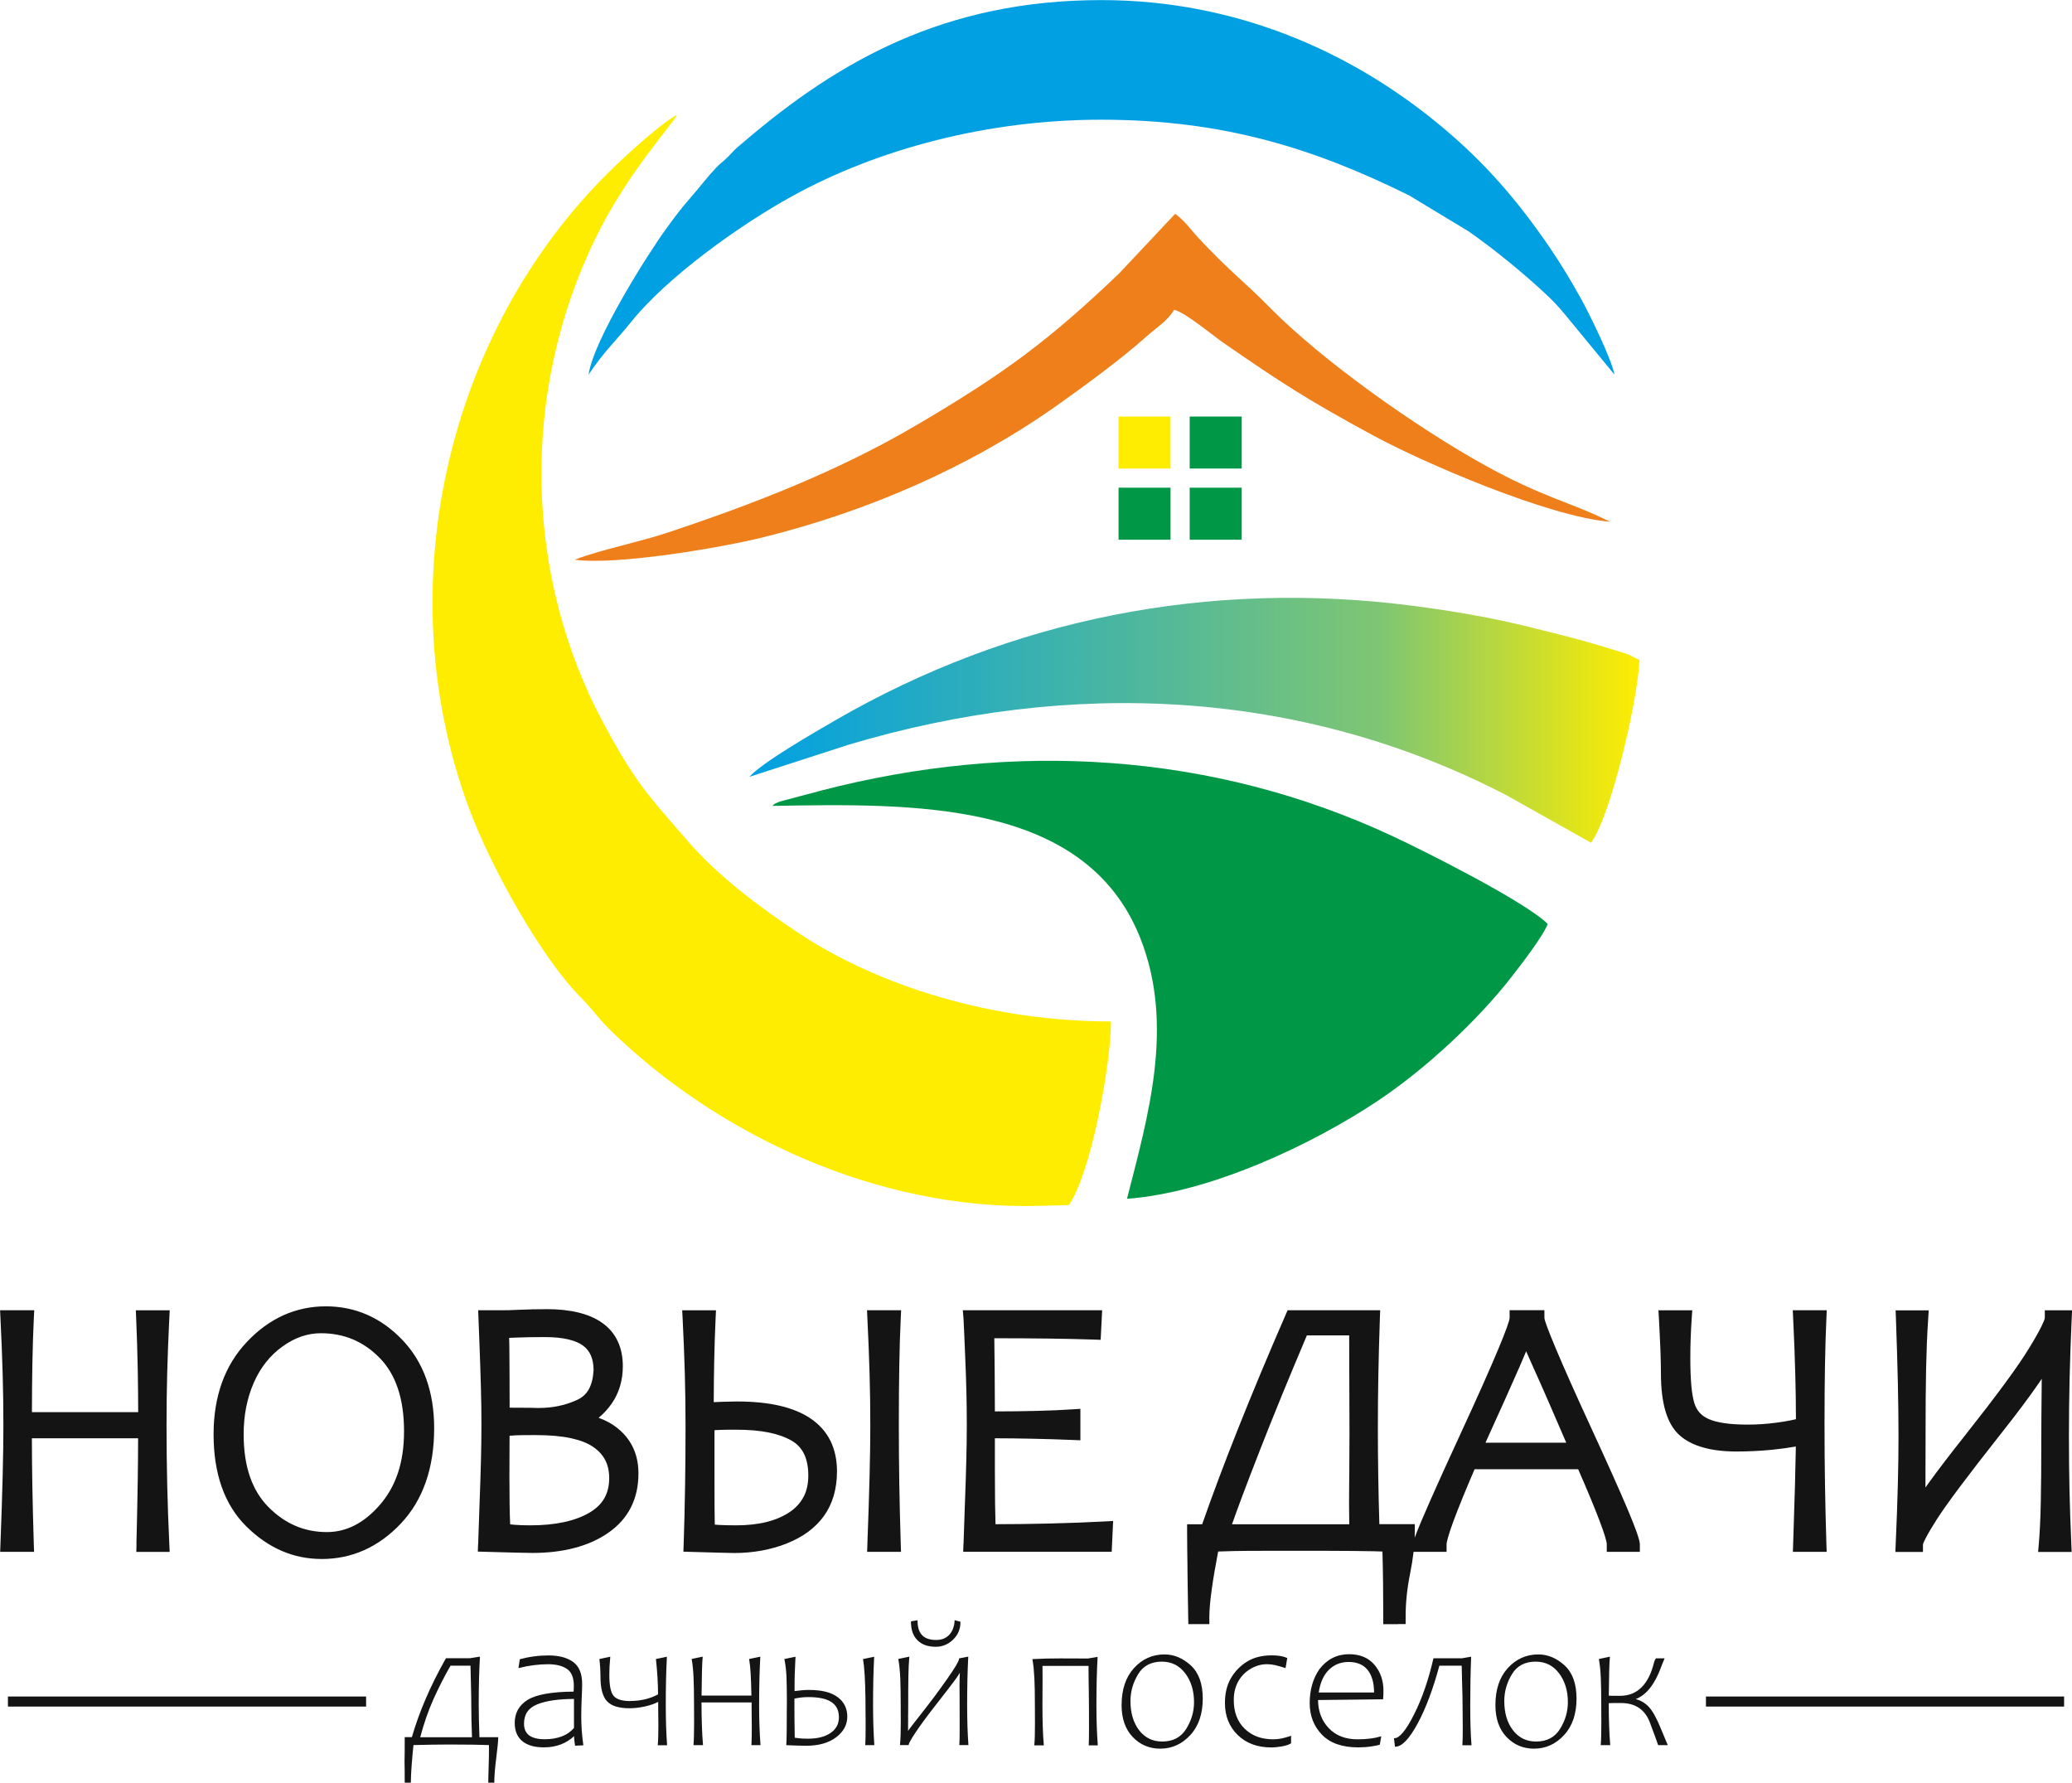 <?xml version="1.0" encoding="UTF-8"?>
<!DOCTYPE svg PUBLIC "-//W3C//DTD SVG 1.1//EN" "http://www.w3.org/Graphics/SVG/1.1/DTD/svg11.dtd">
<!-- Creator: CorelDRAW 2019 (64-Bit) -->
<svg xmlns="http://www.w3.org/2000/svg" xml:space="preserve" width="46.542mm" height="40.038mm" version="1.1" style="shape-rendering:geometricPrecision; text-rendering:geometricPrecision; image-rendering:optimizeQuality; fill-rule:evenodd; clip-rule:evenodd"
viewBox="0 0 553.18 475.87"
 xmlns:xlink="http://www.w3.org/1999/xlink"
 xmlns:xodm="http://www.corel.com/coreldraw/odm/2003">
 <defs>
  <style type="text/css">
   <![CDATA[
    .fil2 {fill:#009846}
    .fil3 {fill:#00A0E3}
    .fil0 {fill:#141414}
    .fil5 {fill:#EF7F1A}
    .fil1 {fill:#FFED00}
    .fil4 {fill:url(#id0)}
   ]]>
  </style>
  <linearGradient id="id0" gradientUnits="userSpaceOnUse" x1="200.07" y1="194.56" x2="437.73" y2="194.56">
   <stop offset="0" style="stop-opacity:1; stop-color:#00A0E3"/>
   <stop offset="0.71" style="stop-opacity:1; stop-color:#7FC672"/>
   <stop offset="1" style="stop-opacity:1; stop-color:#FFED00"/>
  </linearGradient>
 </defs>
 <g id="Слой_x0020_1">
  <g id="_2756828134272">
   <path class="fil0" d="M2.12 452.86l95.62 0 0 2.69 -95.62 0 0 -2.69zm453.33 0l95.62 0 0 2.69 -95.62 0 0 -2.69zm-323.62 23.01l-1.47 0 0 -0.15c0,-0.28 0.01,-0.74 0.02,-1.38l0.07 -2.41c0.03,-0.97 0.06,-1.87 0.07,-2.71 0.02,-0.82 0.02,-1.59 0.02,-2.3l0 -1.09c-1.16,-0.05 -2.6,-0.08 -4.32,-0.11 -1.78,-0.02 -3.89,-0.04 -6.32,-0.04 -1.42,0 -2.93,0.01 -4.52,0.04 -1.57,0.02 -3.23,0.06 -4.99,0.11 -0.1,0.92 -0.19,1.82 -0.27,2.71 -0.09,0.93 -0.16,1.87 -0.23,2.82 -0.07,0.92 -0.12,1.74 -0.15,2.45 -0.03,0.74 -0.05,1.37 -0.05,1.9l0 0.15 -1.64 0 0 -0.15c0,-2.73 -0.02,-4.52 -0.05,-5.37l0 -0.01c0.02,-0.73 0.03,-1.63 0.04,-2.71 0.01,-1.05 0.01,-2.3 0.01,-3.76l0 -0.15 1.91 0c0.97,-3.35 2.2,-6.77 3.7,-10.25 1.51,-3.52 3.3,-7.1 5.36,-10.75l0.04 -0.07 6.43 0 2.65 -0.42 -0.01 0.18c-0.11,1.75 -0.19,3.68 -0.24,5.8 -0.05,2.11 -0.08,4.43 -0.08,6.94 0,1.08 0.02,2.37 0.05,3.87 0.03,1.38 0.08,2.95 0.14,4.71l5.01 0 0 0.15c0,0.4 -0.04,1.06 -0.13,1.96 -0.09,0.91 -0.22,2.05 -0.39,3.43 -0.17,1.37 -0.31,2.59 -0.39,3.67 -0.09,1.09 -0.13,2.01 -0.13,2.78l0 0.15 -0.15 0zm-6.22 -31.24l-5.33 0c-0.83,1.46 -1.63,2.93 -2.39,4.42 -0.77,1.51 -1.5,3.04 -2.19,4.58 -0.69,1.54 -1.33,3.17 -1.93,4.89 -0.57,1.66 -1.1,3.4 -1.58,5.22l13.82 0c-0.06,-1.61 -0.11,-3.1 -0.14,-4.48 -0.03,-1.51 -0.05,-2.87 -0.05,-4.09 0,-0.67 -0.01,-1.48 -0.02,-2.42 -0.02,-0.95 -0.04,-2.05 -0.07,-3.29l-0.12 -4.82zm27.66 18.81c-1.06,0.99 -2.25,1.73 -3.57,2.23 -1.37,0.52 -2.87,0.77 -4.52,0.77 -1.23,0 -2.32,-0.14 -3.28,-0.41 -0.96,-0.28 -1.78,-0.69 -2.45,-1.24 -0.68,-0.56 -1.18,-1.25 -1.52,-2.06 -0.34,-0.81 -0.51,-1.75 -0.51,-2.81 0,-1.33 0.29,-2.51 0.86,-3.54 0.58,-1.03 1.44,-1.9 2.59,-2.62 1.15,-0.71 2.76,-1.26 4.83,-1.62 2.03,-0.36 4.51,-0.56 7.43,-0.58 0.02,-0.25 0.04,-0.49 0.05,-0.74 0.01,-0.27 0.02,-0.55 0.02,-0.82 0,-1.08 -0.15,-2 -0.46,-2.75 -0.3,-0.74 -0.75,-1.32 -1.35,-1.73 -0.61,-0.42 -1.33,-0.74 -2.17,-0.95 -0.84,-0.21 -1.8,-0.32 -2.88,-0.32 -1.28,0 -2.56,0.08 -3.84,0.25 -1.29,0.16 -2.58,0.41 -3.87,0.74l-0.21 0.05 0.36 -2.38 0.09 -0.02c1.23,-0.33 2.48,-0.58 3.75,-0.74 1.26,-0.17 2.54,-0.25 3.82,-0.25 1.4,0 2.65,0.15 3.75,0.44 1.1,0.29 2.05,0.73 2.84,1.31 0.8,0.59 1.4,1.38 1.8,2.36 0.39,0.97 0.59,2.13 0.59,3.48 0,0.43 -0.01,0.97 -0.03,1.61 -0.02,0.64 -0.05,1.37 -0.09,2.2 -0.04,0.83 -0.07,1.66 -0.09,2.48 -0.02,0.82 -0.03,1.64 -0.03,2.47 0,1.18 0.05,2.39 0.13,3.64 0.09,1.25 0.23,2.53 0.41,3.84l0.02 0.16 -2.21 0.11 -0.02 -0.13c-0.08,-0.5 -0.15,-0.97 -0.19,-1.4 -0.03,-0.35 -0.05,-0.68 -0.06,-0.98zm-0.03 -9.93c-2.05,0.01 -3.89,0.13 -5.51,0.36 -1.66,0.24 -3.09,0.6 -4.29,1.08 -1.18,0.47 -2.07,1.14 -2.66,2 -0.59,0.86 -0.88,1.92 -0.88,3.18 0,1.38 0.45,2.41 1.36,3.1 0.92,0.69 2.31,1.04 4.18,1.04 0.86,0 1.67,-0.06 2.43,-0.19 0.76,-0.13 1.47,-0.32 2.13,-0.57 0.66,-0.25 1.27,-0.57 1.81,-0.95 0.53,-0.37 1.01,-0.81 1.43,-1.3l0 -7.75zm15 0.55c1.4,0 2.73,-0.15 3.98,-0.45 1.22,-0.29 2.38,-0.73 3.46,-1.31 -0,-1.44 -0.05,-2.92 -0.14,-4.45 -0.09,-1.57 -0.23,-3.19 -0.41,-4.86l-0.01 -0.13 2.93 -0.62 -0.01 0.19c-0.1,1.81 -0.17,3.77 -0.22,5.89 -0.05,2.11 -0.07,4.4 -0.07,6.84 0,1.89 0.03,3.72 0.08,5.47 0.06,1.75 0.14,3.45 0.26,5.08l0.01 0.16 -2.49 0 0.01 -0.16c0.05,-0.59 0.09,-1.28 0.11,-2.08 0.02,-0.8 0.04,-1.72 0.04,-2.74l-0.01 -1.8 -0.02 -1.33 -0.02 -3.47c-0.45,0.24 -0.94,0.46 -1.48,0.65 -0.62,0.22 -1.3,0.41 -2.04,0.58 -0.73,0.16 -1.44,0.28 -2.14,0.36 -0.69,0.08 -1.37,0.12 -2.02,0.12 -1.38,0 -2.56,-0.15 -3.55,-0.45 -1,-0.3 -1.8,-0.76 -2.39,-1.38 -0.6,-0.61 -1.05,-1.48 -1.35,-2.61 -0.3,-1.11 -0.44,-2.48 -0.44,-4.1 0,-0.37 -0.01,-0.76 -0.02,-1.14 -0.01,-0.39 -0.03,-0.79 -0.06,-1.22 -0.03,-0.43 -0.06,-0.82 -0.09,-1.16 -0.03,-0.34 -0.07,-0.66 -0.11,-0.95l-0.02 -0.13 2.92 -0.62 -0.02 0.28c-0.07,0.87 -0.13,1.63 -0.17,2.27 -0.02,0.34 -0.03,0.71 -0.04,1.11 -0.01,0.39 -0.02,0.83 -0.02,1.31 0,1.41 0.1,2.58 0.3,3.51 0.2,0.91 0.5,1.59 0.89,2.03 0.39,0.44 0.94,0.77 1.66,0.99 0.73,0.22 1.62,0.34 2.69,0.34zm32.37 -1.43c-0.02,-1.14 -0.05,-2.19 -0.08,-3.12 -0.03,-0.97 -0.07,-1.84 -0.11,-2.59 -0.04,-0.75 -0.1,-1.46 -0.16,-2.11 -0.07,-0.65 -0.15,-1.26 -0.24,-1.82l-0.02 -0.14 2.99 -0.62 -0.01 0.19c-0.1,1.76 -0.18,3.7 -0.23,5.83 -0.05,2.1 -0.08,4.4 -0.08,6.9 0,1.92 0.03,3.75 0.09,5.49 0.06,1.76 0.15,3.44 0.27,5.05l0.01 0.16 -2.43 0 0.01 -0.15c0.03,-0.58 0.06,-1.22 0.07,-1.92 0.02,-0.69 0.02,-1.46 0.02,-2.29l-0.01 -1.96 -0.02 -1.44 -0.02 -3.64 -13.37 0c0,2.25 0.03,4.3 0.1,6.15 0.06,1.9 0.16,3.6 0.29,5.09l0.01 0.16 -2.54 0 0.01 -0.16c0.05,-0.68 0.09,-1.48 0.11,-2.41 0.02,-0.93 0.04,-2 0.04,-3.21l-0.02 -5.02c-0,-1.43 -0.01,-2.73 -0.03,-3.9 -0.02,-1.18 -0.05,-2.24 -0.09,-3.18 -0.04,-0.94 -0.1,-1.83 -0.18,-2.66 -0.08,-0.83 -0.18,-1.6 -0.31,-2.33l-0.02 -0.14 2.95 -0.62 -0.02 0.2c-0.07,0.67 -0.13,1.87 -0.18,3.61 -0.05,1.69 -0.08,3.89 -0.11,6.59l13.32 0zm11.77 -10.21l-0.04 0.74c-0.08,1.66 -0.14,2.89 -0.16,3.68 -0.02,0.45 -0.03,1.08 -0.04,1.86 -0.01,0.73 -0.01,1.64 -0.01,2.72l1.28 -0.15c0.46,-0.05 0.81,-0.09 1.07,-0.11 0.25,-0.02 0.5,-0.03 0.76,-0.04 0.26,-0.01 0.51,-0.01 0.75,-0.01 1.69,0 3.16,0.16 4.43,0.47 1.28,0.32 2.35,0.8 3.2,1.44 0.87,0.64 1.51,1.39 1.94,2.26 0.43,0.87 0.65,1.85 0.65,2.94 0,1.09 -0.25,2.1 -0.75,3.03 -0.5,0.92 -1.25,1.76 -2.24,2.51 -1,0.75 -2.17,1.31 -3.5,1.69 -1.33,0.37 -2.83,0.56 -4.5,0.56 -1.17,0 -2.89,-0.05 -5.15,-0.15l-0.15 -0.01 0.01 -0.15c0.02,-0.27 0.05,-0.69 0.06,-1.27 0.02,-0.59 0.03,-1.33 0.04,-2.23l0.02 -3.52 0.01 -2.58 0.02 -1.73c0,-1.51 -0.01,-2.82 -0.03,-3.94 -0.02,-1.2 -0.05,-2.2 -0.08,-3 -0.04,-0.77 -0.1,-1.53 -0.19,-2.27 -0.09,-0.74 -0.2,-1.46 -0.34,-2.16l-0.03 -0.14 2.97 -0.62 -0.01 0.19zm21 0c-0.1,1.82 -0.17,3.8 -0.22,5.93 -0.05,2.1 -0.07,4.37 -0.07,6.8 0,1.88 0.03,3.69 0.08,5.44 0.06,1.76 0.14,3.47 0.25,5.11l0.01 0.15 -2.43 0 0.01 -0.15c0.03,-0.58 0.06,-1.24 0.07,-1.98 0.02,-0.74 0.02,-1.57 0.02,-2.49l-0 -2.2 -0.02 -1.58 -0.02 -3.87c-0.03,-2.51 -0.1,-4.65 -0.21,-6.41 -0.11,-1.76 -0.25,-3.15 -0.43,-4.16l-0.02 -0.14 2.99 -0.62 -0.01 0.19zm-17.48 10.6c-0.35,0 -0.69,0.01 -1,0.02 -0.31,0.02 -0.61,0.04 -0.88,0.07 -0.29,0.03 -0.63,0.08 -0.99,0.14 -0.29,0.05 -0.61,0.1 -0.94,0.17 0,2.07 0.01,3.97 0.02,5.69 0.01,1.73 0.04,3.32 0.07,4.76l1.47 0.17c0.25,0.03 0.55,0.05 0.9,0.06 0.35,0.01 0.75,0.02 1.21,0.02 1.27,0 2.4,-0.13 3.41,-0.39 1,-0.26 1.87,-0.65 2.61,-1.16 0.73,-0.51 1.28,-1.12 1.65,-1.81 0.36,-0.69 0.54,-1.48 0.54,-2.37 0,-0.91 -0.17,-1.7 -0.5,-2.37 -0.33,-0.67 -0.82,-1.22 -1.48,-1.66 -0.66,-0.45 -1.5,-0.78 -2.51,-1 -1.02,-0.22 -2.21,-0.34 -3.57,-0.34zm26.55 5.43l-0.02 3.59c0.19,-0.27 0.54,-0.74 1.04,-1.4 0.66,-0.85 1.57,-2.03 2.75,-3.52 1.18,-1.5 2.34,-3 3.45,-4.5 1.11,-1.49 2.19,-3 3.25,-4.51 2.09,-2.98 3.13,-4.75 3.13,-5.3l0 -0.12 2.46 -0.47 -0.01 0.18c-0.1,1.82 -0.17,3.79 -0.22,5.93 -0.05,2.1 -0.07,4.37 -0.07,6.81 0,2.02 0.03,3.9 0.08,5.64 0.06,1.76 0.14,3.4 0.25,4.9l0.01 0.16 -2.43 0 0.01 -0.15c0.02,-0.39 0.04,-0.96 0.06,-1.73 0.01,-0.75 0.02,-1.72 0.02,-2.89l-0.02 -8.7 -0.02 -2.5c0,-0.65 0.01,-1.31 0.03,-1.97 0.02,-0.47 0.04,-0.94 0.06,-1.4 -0.08,0.16 -0.19,0.33 -0.31,0.53 -0.26,0.42 -0.63,0.94 -1.08,1.56 -0.46,0.62 -1.05,1.4 -1.77,2.33 -0.74,0.97 -1.59,2.06 -2.55,3.29l-1.21 1.55c-1.06,1.36 -2,2.61 -2.82,3.73 -0.84,1.15 -1.55,2.17 -2.15,3.07 -0.59,0.9 -1.04,1.61 -1.33,2.14 -0.28,0.51 -0.43,0.84 -0.43,0.98l0 0.15 -2.33 0 0.01 -0.16c0.07,-0.75 0.12,-1.6 0.15,-2.54 0.03,-0.94 0.05,-2 0.05,-3.15l-0.02 -4.84c0,-1.43 -0.01,-2.72 -0.03,-3.87 -0.02,-1.17 -0.04,-2.22 -0.08,-3.15 -0.04,-0.92 -0.1,-1.81 -0.18,-2.66 -0.08,-0.86 -0.19,-1.69 -0.33,-2.48l-0.02 -0.14 2.95 -0.62 -0.02 0.2c-0.06,0.64 -0.11,1.39 -0.15,2.24 -0.04,0.85 -0.07,1.8 -0.09,2.84 -0.02,1.05 -0.04,2.27 -0.04,3.65 -0.01,1.35 -0.01,2.91 -0.01,4.67l-0.01 1.47 -0.02 1.16zm0.88 -25.67l1.64 -0.27 0 0.17c0,1.71 0.41,2.98 1.23,3.83 0.82,0.84 2.06,1.26 3.72,1.26 0.74,0 1.4,-0.11 1.98,-0.34 0.58,-0.23 1.09,-0.57 1.51,-1.02 0.44,-0.46 0.77,-1 1.01,-1.62 0.24,-0.62 0.39,-1.33 0.44,-2.12l0.01 -0.18 1.55 0.41 0 0.11c0,0.93 -0.17,1.79 -0.5,2.57 -0.33,0.78 -0.82,1.48 -1.48,2.11 -0.65,0.63 -1.36,1.1 -2.13,1.42 -0.77,0.32 -1.58,0.48 -2.45,0.48 -1.05,0 -1.99,-0.15 -2.8,-0.43 -0.82,-0.29 -1.53,-0.73 -2.11,-1.31 -0.58,-0.58 -1.02,-1.28 -1.31,-2.1 -0.29,-0.82 -0.43,-1.76 -0.43,-2.83l0 -0.12 0.12 -0.02zm47.16 9.93l2.55 -0.42 -0.01 0.18c-0.1,1.76 -0.18,3.7 -0.23,5.83 -0.05,2.1 -0.08,4.4 -0.08,6.9 0,1.92 0.03,3.75 0.09,5.49 0.06,1.76 0.15,3.44 0.27,5.05l0.01 0.16 -2.43 0 0.01 -0.15c0.02,-0.48 0.04,-1.09 0.05,-1.8 0.01,-0.71 0.02,-1.55 0.02,-2.52 0,-1.98 -0.01,-3.73 -0.01,-5.24 -0.01,-1.77 -0.03,-3.29 -0.04,-4.56l-0.05 -3.12c-0.01,-0.9 -0.02,-1.63 -0.02,-2.18l0 -1.64 -12.3 0 0.02 3.25 -0.03 7.27c0,2.18 0.03,4.15 0.09,5.9 0.06,1.76 0.15,3.31 0.27,4.64l0.01 0.16 -2.54 0 0.01 -0.16c0.06,-0.68 0.1,-1.48 0.12,-2.4 0.03,-0.92 0.04,-1.97 0.04,-3.16l-0.02 -4.99c0,-1.44 -0.01,-2.75 -0.03,-3.93 -0.02,-1.19 -0.06,-2.26 -0.1,-3.22 -0.05,-0.95 -0.11,-1.85 -0.19,-2.68 -0.08,-0.83 -0.19,-1.61 -0.32,-2.33l-0.03 -0.16c4.97,-0.28 9.87,-0.16 14.85,-0.16zm19.31 24.08c-1.47,0 -2.83,-0.26 -4.06,-0.78 -1.23,-0.52 -2.34,-1.3 -3.33,-2.34 -0.99,-1.04 -1.73,-2.27 -2.23,-3.69 -0.49,-1.42 -0.74,-3.03 -0.74,-4.83 0,-2.08 0.28,-3.94 0.83,-5.59 0.55,-1.65 1.38,-3.08 2.48,-4.29 1.11,-1.21 2.34,-2.12 3.7,-2.73 1.36,-0.61 2.84,-0.91 4.44,-0.91 1.27,0 2.49,0.24 3.66,0.73 1.17,0.49 2.28,1.22 3.35,2.18 1.07,0.98 1.87,2.21 2.41,3.69 0.53,1.48 0.8,3.2 0.8,5.17 0,2.05 -0.28,3.89 -0.83,5.51 -0.55,1.63 -1.39,3.05 -2.5,4.25 -1.11,1.2 -2.33,2.11 -3.66,2.71 -1.33,0.6 -2.77,0.91 -4.31,0.91zm0.44 -23.24c-1.46,0 -2.72,0.28 -3.78,0.84 -1.06,0.56 -1.93,1.39 -2.6,2.51 -0.68,1.12 -1.2,2.29 -1.54,3.48 -0.34,1.2 -0.51,2.43 -0.51,3.71 0,1.59 0.19,3.03 0.58,4.33 0.39,1.3 0.97,2.45 1.74,3.46 0.77,1 1.67,1.75 2.69,2.25 1.02,0.5 2.18,0.75 3.46,0.75 1.45,0 2.7,-0.28 3.76,-0.84 1.06,-0.56 1.94,-1.4 2.64,-2.51 0.7,-1.13 1.23,-2.29 1.58,-3.48 0.35,-1.19 0.52,-2.42 0.52,-3.67 0,-1.55 -0.2,-2.97 -0.6,-4.26 -0.4,-1.29 -0.99,-2.45 -1.78,-3.48 -0.79,-1.03 -1.7,-1.8 -2.72,-2.31 -1.03,-0.51 -2.18,-0.77 -3.44,-0.77zm19.15 10.25c0,1.62 0.24,3.06 0.73,4.34 0.48,1.27 1.21,2.38 2.18,3.32 0.97,0.94 2.08,1.65 3.35,2.12 1.26,0.47 2.68,0.71 4.25,0.71 0.38,0 0.75,-0.02 1.1,-0.05 0.35,-0.03 0.7,-0.08 1.03,-0.15 0.34,-0.07 0.73,-0.17 1.16,-0.28 0.39,-0.11 0.83,-0.24 1.31,-0.4l0.19 -0.06 0 2.01 -0.07 0.04c-0.28,0.17 -0.63,0.33 -1.04,0.46 -0.4,0.13 -0.87,0.24 -1.39,0.33 -0.52,0.09 -1.01,0.15 -1.48,0.2 -0.47,0.05 -0.92,0.07 -1.34,0.07 -1.84,0 -3.5,-0.28 -4.99,-0.83 -1.49,-0.55 -2.8,-1.38 -3.94,-2.49 -1.14,-1.11 -1.99,-2.37 -2.56,-3.8 -0.57,-1.42 -0.85,-3 -0.85,-4.74 0,-1.32 0.14,-2.54 0.41,-3.66 0.28,-1.12 0.69,-2.14 1.24,-3.07 0.55,-0.91 1.18,-1.74 1.9,-2.46 0.72,-0.73 1.52,-1.36 2.41,-1.9 0.89,-0.54 1.88,-0.95 2.97,-1.22 1.09,-0.27 2.27,-0.41 3.55,-0.41 0.83,0 1.59,0.05 2.26,0.16 0.68,0.11 1.28,0.28 1.79,0.5l0.11 0.05 -0.46 2.69 -0.16 -0.05c-0.51,-0.16 -0.99,-0.3 -1.42,-0.43 -0.45,-0.13 -0.86,-0.23 -1.23,-0.32 -0.36,-0.08 -0.72,-0.14 -1.08,-0.18 -0.36,-0.04 -0.72,-0.06 -1.09,-0.06 -0.76,0 -1.5,0.11 -2.23,0.31 -0.73,0.21 -1.45,0.52 -2.15,0.94 -0.7,0.42 -1.33,0.91 -1.88,1.48 -0.55,0.56 -1.02,1.2 -1.41,1.91 -0.39,0.7 -0.68,1.46 -0.88,2.28 -0.2,0.82 -0.29,1.7 -0.29,2.64zm22.5 0.01c0.01,1.48 0.25,2.84 0.71,4.07 0.47,1.27 1.18,2.4 2.13,3.41 0.95,1 2.06,1.75 3.34,2.25 1.28,0.5 2.73,0.75 4.34,0.75 1.23,0 2.35,-0.06 3.38,-0.19 1.02,-0.12 1.94,-0.31 2.75,-0.56l0.23 -0.07 -0.39 2.24 -0.08 0.03c-0.25,0.08 -0.58,0.17 -0.97,0.24 -0.39,0.08 -0.85,0.16 -1.37,0.23 -0.52,0.08 -1.07,0.14 -1.62,0.17 -0.56,0.04 -1.13,0.06 -1.72,0.06 -2.15,0 -4.03,-0.28 -5.64,-0.85 -1.62,-0.57 -2.98,-1.42 -4.07,-2.56 -1.09,-1.13 -1.9,-2.4 -2.44,-3.8 -0.54,-1.4 -0.81,-2.94 -0.81,-4.6 0,-1.77 0.22,-3.4 0.65,-4.91 0.21,-0.75 0.48,-1.47 0.8,-2.16 0.32,-0.69 0.7,-1.35 1.14,-1.98l0 -0.01c1.02,-1.33 2.2,-2.33 3.52,-3 1.32,-0.67 2.79,-1 4.4,-1 1.45,0 2.74,0.23 3.87,0.7 1.13,0.47 2.1,1.18 2.9,2.12 0.8,0.94 1.41,1.99 1.81,3.14 0.4,1.16 0.6,2.43 0.6,3.8 0,0.44 -0.01,0.85 -0.02,1.21 -0.02,0.36 -0.04,0.67 -0.07,0.94l-0.02 0.13 -17.3 0.19zm0.17 -2.02l14.79 0c-0.01,-1.28 -0.15,-2.42 -0.43,-3.41 -0.29,-1.02 -0.72,-1.89 -1.29,-2.6 -0.57,-0.71 -1.28,-1.24 -2.12,-1.6 -0.85,-0.36 -1.84,-0.54 -2.96,-0.54 -1.05,0 -2.02,0.18 -2.9,0.53 -0.88,0.35 -1.67,0.88 -2.38,1.58 -0.71,0.7 -1.3,1.57 -1.75,2.6 -0.44,0.99 -0.75,2.14 -0.95,3.44zm40.7 -9.37c-0.08,2.02 -0.14,4.11 -0.18,6.25 -0.04,2.1 -0.06,4.26 -0.06,6.5 0,2.16 0.03,4.12 0.08,5.87 0.05,1.75 0.14,3.31 0.25,4.67l0.01 0.16 -2.44 0 0.01 -0.15c0.03,-0.51 0.06,-1.06 0.07,-1.66 0.02,-0.6 0.02,-1.25 0.02,-1.97l-0 -1.68 -0.02 -1.24 -0.02 -3.52c0,-0.86 -0.01,-1.87 -0.04,-3.02 -0.02,-1.16 -0.06,-2.48 -0.11,-3.96l-0.09 -4.03 -5.96 0c-0.85,3.14 -1.76,6 -2.73,8.58 -0.98,2.61 -2.02,4.92 -3.12,6.94 -1.1,2.02 -2.14,3.53 -3.11,4.55 -0.99,1.03 -1.91,1.55 -2.77,1.55l-0.13 0 -0.27 -2.27 0.16 0c0.65,0 1.41,-0.52 2.27,-1.55 0.88,-1.06 1.86,-2.64 2.92,-4.76 1.08,-2.12 2.04,-4.42 2.9,-6.91 0.86,-2.48 1.62,-5.15 2.27,-8l0.02 -0.11 7.62 0 2.43 -0.42 -0.01 0.18zm16.84 24.37c-1.47,0 -2.83,-0.26 -4.06,-0.78 -1.23,-0.52 -2.34,-1.3 -3.33,-2.34 -0.99,-1.04 -1.73,-2.27 -2.23,-3.69 -0.49,-1.42 -0.74,-3.03 -0.74,-4.83 0,-2.08 0.28,-3.94 0.83,-5.59 0.55,-1.65 1.38,-3.08 2.48,-4.29 1.11,-1.21 2.34,-2.12 3.7,-2.73 1.36,-0.61 2.84,-0.91 4.44,-0.91 1.27,0 2.49,0.24 3.66,0.73 1.17,0.49 2.28,1.22 3.34,2.18 1.07,0.98 1.87,2.21 2.41,3.69 0.53,1.48 0.8,3.2 0.8,5.17 0,2.05 -0.28,3.89 -0.83,5.51 -0.56,1.63 -1.39,3.05 -2.5,4.25 -1.11,1.2 -2.33,2.11 -3.66,2.71 -1.33,0.6 -2.77,0.91 -4.31,0.91zm0.44 -23.24c-1.46,0 -2.72,0.28 -3.78,0.84 -1.06,0.56 -1.93,1.39 -2.6,2.51 -0.68,1.12 -1.2,2.29 -1.54,3.48 -0.34,1.2 -0.51,2.43 -0.51,3.71 0,1.59 0.2,3.03 0.58,4.33 0.39,1.3 0.97,2.45 1.75,3.46 0.77,1 1.67,1.75 2.69,2.25 1.02,0.5 2.18,0.75 3.46,0.75 1.45,0 2.7,-0.28 3.76,-0.84 1.06,-0.56 1.94,-1.4 2.64,-2.51 0.7,-1.13 1.23,-2.29 1.57,-3.48 0.35,-1.19 0.53,-2.42 0.53,-3.67 0,-1.55 -0.2,-2.97 -0.6,-4.26 -0.4,-1.29 -0.99,-2.45 -1.78,-3.48 -0.79,-1.03 -1.7,-1.8 -2.72,-2.31 -1.03,-0.51 -2.18,-0.77 -3.44,-0.77zm17.33 22.15c0.05,-0.68 0.09,-1.48 0.11,-2.41 0.02,-0.93 0.04,-2 0.04,-3.21l-0.02 -5.02c0,-1.43 -0.01,-2.73 -0.03,-3.9 -0.02,-1.18 -0.05,-2.24 -0.09,-3.18 -0.04,-0.94 -0.1,-1.83 -0.18,-2.66 -0.08,-0.83 -0.18,-1.6 -0.31,-2.33l-0.02 -0.14 2.95 -0.62 -0.02 0.2c-0.07,0.67 -0.13,1.87 -0.18,3.61 -0.05,1.7 -0.08,3.9 -0.11,6.6 0.17,0.01 0.45,0.02 0.84,0.03 0.5,0.01 1.21,0.01 2.13,0.01 1.15,0 2.2,-0.18 3.15,-0.55 0.95,-0.37 1.81,-0.92 2.56,-1.65 0.76,-0.74 1.42,-1.66 1.99,-2.77 0.57,-1.11 1.03,-2.41 1.4,-3.9 0.05,-0.2 0.12,-0.39 0.19,-0.57 0.08,-0.18 0.17,-0.35 0.28,-0.51l0.04 -0.06 2.33 0c-0.21,0.48 -0.42,0.97 -0.61,1.46 -0.11,0.27 -0.22,0.54 -0.31,0.81 -0.85,2.34 -1.84,4.22 -2.98,5.66 -1.12,1.41 -2.38,2.39 -3.77,2.93l0 0.03c0.7,0.19 1.34,0.47 1.93,0.83 0.62,0.38 1.17,0.84 1.66,1.4 0.49,0.56 0.99,1.3 1.5,2.24 0.51,0.93 1.03,2.05 1.56,3.36l1.86 4.46 -2.58 0 -0.03 -0.11c-0.05,-0.2 -0.26,-0.8 -0.62,-1.78 -0.36,-0.98 -0.88,-2.37 -1.54,-4.14 -0.65,-1.74 -1.63,-3.05 -2.92,-3.92 -1.29,-0.87 -2.9,-1.3 -4.84,-1.3 -0.98,0 -1.74,0 -2.28,0.01 -0.44,0.01 -0.76,0.02 -0.95,0.03 0,2.19 0.03,4.2 0.1,6.01 0.06,1.87 0.16,3.55 0.29,5.04l0.01 0.16 -2.54 0 0.01 -0.16zm-390.95 -53.52c0.16,-6.22 0.27,-11.83 0.35,-16.85 0.06,-3.95 0.09,-7.76 0.1,-11.4l-28.36 0c0.01,4.23 0.05,8.4 0.12,12.49 0.09,5.01 0.22,10.26 0.39,15.75l0.07 2.08 -9.05 0 0.08 -2.09c0.26,-6.91 0.46,-13 0.59,-18.26 0.13,-5.09 0.19,-9.59 0.19,-13.49 0,-4.47 -0.06,-9 -0.19,-13.57 -0.13,-4.71 -0.33,-9.7 -0.59,-14.96l-0.1 -2.12 9.11 0 -0.1 2.12c-0.18,3.71 -0.31,7.8 -0.39,12.26 -0.07,3.74 -0.11,8 -0.12,12.81l28.37 0c-0.01,-4.03 -0.05,-7.88 -0.12,-11.53 -0.09,-4.48 -0.23,-9 -0.42,-13.55l-0.09 -2.1 9.05 0 -0.11 2.12c-0.25,4.95 -0.43,9.78 -0.56,14.48 -0.12,4.57 -0.18,9.25 -0.18,14.05 0,5.53 0.06,10.84 0.18,15.91 0.12,5.25 0.31,10.53 0.56,15.83l0.1 2.11 -8.91 0 0.05 -2.07zm49.41 3.97c-7.5,0 -14.18,-2.89 -20.03,-8.66 -2.95,-2.91 -5.16,-6.45 -6.62,-10.6 -1.44,-4.09 -2.16,-8.77 -2.16,-14.04 0,-5.04 0.74,-9.62 2.22,-13.74 1.49,-4.15 3.73,-7.8 6.71,-10.94l0 0c2.97,-3.14 6.21,-5.49 9.7,-7.07 3.54,-1.59 7.32,-2.39 11.35,-2.39 3.92,0 7.59,0.75 11.01,2.24 3.4,1.49 6.52,3.71 9.36,6.67 2.85,2.97 4.99,6.44 6.42,10.42 1.41,3.94 2.12,8.33 2.12,13.19 0,5.28 -0.73,10.04 -2.2,14.29 -1.49,4.29 -3.71,8.01 -6.68,11.16 -2.96,3.14 -6.21,5.5 -9.75,7.09 -3.56,1.6 -7.37,2.39 -11.44,2.39zm-0.17 -60.26c-1.77,0 -3.51,0.29 -5.2,0.87 -1.72,0.59 -3.4,1.48 -5.04,2.67l-0.01 0c-1.65,1.19 -3.12,2.59 -4.4,4.2 -1.28,1.62 -2.37,3.44 -3.25,5.46 -0.9,2.05 -1.57,4.22 -2.03,6.51 -0.45,2.29 -0.68,4.71 -0.68,7.24 0,4.33 0.56,8.12 1.69,11.37 1.1,3.18 2.75,5.88 4.94,8.09 2.22,2.24 4.63,3.91 7.23,5.02 2.58,1.1 5.36,1.65 8.36,1.65 2.59,0 5.05,-0.59 7.38,-1.77 2.39,-1.22 4.65,-3.05 6.78,-5.51 2.14,-2.46 3.75,-5.31 4.82,-8.53 1.08,-3.26 1.62,-6.95 1.62,-11.06 0,-4.38 -0.55,-8.22 -1.66,-11.5 -1.08,-3.21 -2.69,-5.91 -4.83,-8.1 -2.16,-2.21 -4.55,-3.87 -7.16,-4.97 -2.6,-1.09 -5.46,-1.64 -8.57,-1.64zm42 56.28l0.33 -9.7c0.18,-4.7 0.32,-8.87 0.41,-12.52 0.09,-3.48 0.13,-6.65 0.13,-9.54 0,-1.96 -0.01,-3.59 -0.03,-4.9 -0.02,-1.66 -0.06,-3.39 -0.11,-5.2 -0.05,-1.73 -0.1,-3.58 -0.17,-5.55 -0.06,-1.88 -0.13,-3.87 -0.21,-5.95l-0.35 -9.05 5.99 0c0.9,0 1.69,-0.01 2.38,-0.03 0.82,-0.02 1.77,-0.06 2.86,-0.11l3.1 -0.1 0.06 -0.01c1.38,0 2.65,-0.01 3.81,-0.04l0.04 -0.01c3.2,0 6.03,0.3 8.5,0.9 2.55,0.62 4.7,1.55 6.44,2.81 1.82,1.3 3.19,2.94 4.11,4.92 0.89,1.92 1.33,4.13 1.33,6.62 0,1.86 -0.25,3.63 -0.74,5.3 -0.5,1.68 -1.24,3.24 -2.24,4.67 -0.98,1.41 -2.11,2.65 -3.39,3.7l-0.1 0.08c0.47,0.17 0.93,0.35 1.38,0.55 1.86,0.83 3.5,1.94 4.92,3.34 1.46,1.44 2.55,3.09 3.27,4.94 0.72,1.83 1.07,3.84 1.07,6.04 0,3.4 -0.68,6.43 -2.03,9.09 -1.36,2.67 -3.39,4.93 -6.09,6.79 -2.6,1.79 -5.61,3.13 -9.01,4.01 -3.36,0.88 -7.08,1.32 -11.18,1.32 -0.57,0 -2.01,-0.03 -4.32,-0.08 -2.14,-0.05 -4.87,-0.12 -8.22,-0.22l-2.03 -0.06 0.07 -2.02zm8.27 -55.03l0 0.01c0.04,1.03 0.06,2.47 0.07,4.29 0.02,1.8 0.03,4.07 0.04,6.79l0.02 7.53 0.9 0.01c0.86,0.01 2.48,0.02 4.87,0.02l0.05 0.01 1.95 0.05 0 -0.01c1.9,0 3.7,-0.18 5.42,-0.55 1.73,-0.37 3.37,-0.92 4.93,-1.65l0.01 -0.01c1.31,-0.61 2.31,-1.53 3.01,-2.78 0.74,-1.33 1.16,-3.03 1.27,-5.1 -0,-1.54 -0.25,-2.86 -0.73,-3.96 -0.46,-1.04 -1.15,-1.9 -2.06,-2.58 -0.98,-0.73 -2.29,-1.28 -3.92,-1.67 -1.73,-0.41 -3.8,-0.62 -6.21,-0.62 -1.83,0 -3.26,0.01 -4.29,0.03 -1.28,0.02 -2.5,0.06 -3.66,0.11l-1.65 0.07zm0.11 26.11l-0.04 11.92 0.01 0c0,4.88 0.06,8.8 0.19,11.74 0.38,0.05 0.8,0.09 1.25,0.12 1.15,0.09 2.51,0.14 4.11,0.14 3.39,0 6.41,-0.29 9.07,-0.87 2.61,-0.57 4.86,-1.41 6.75,-2.52 1.77,-1.04 3.09,-2.31 3.96,-3.83 0.86,-1.51 1.3,-3.3 1.3,-5.38 0,-1.84 -0.35,-3.44 -1.05,-4.8 -0.7,-1.36 -1.77,-2.53 -3.19,-3.51l-0.01 -0.01c-1.48,-1.02 -3.47,-1.8 -5.96,-2.34 -2.61,-0.56 -5.75,-0.83 -9.43,-0.83l-3.13 0.01c-0.84,0.01 -1.56,0.02 -2.16,0.05 -0.46,0.02 -1.01,0.06 -1.64,0.11l-0.01 0zm87.41 9.58c0,2.3 -0.29,4.43 -0.86,6.4 -0.58,2 -1.45,3.8 -2.59,5.41 -1.14,1.59 -2.56,3.01 -4.24,4.26 -1.64,1.21 -3.54,2.24 -5.72,3.11l0 0.01c-2.11,0.83 -4.36,1.47 -6.73,1.9 -2.35,0.42 -4.78,0.64 -7.27,0.64 -0.31,0 -1.53,-0.03 -3.67,-0.08 -1.96,-0.05 -4.59,-0.12 -7.89,-0.22l-2.03 -0.06 0.07 -2.02c0.17,-5.09 0.3,-10.27 0.38,-15.52l0 -0.01c0.08,-4.96 0.12,-10.38 0.12,-16.23 0,-4.52 -0.06,-9.1 -0.19,-13.73 -0.13,-4.66 -0.33,-9.59 -0.59,-14.8l-0.11 -2.12 9.02 0 -0.1 2.11c-0.17,3.73 -0.3,7.63 -0.38,11.71 -0.07,3.24 -0.11,6.8 -0.12,10.7 0.82,-0.04 1.62,-0.07 2.41,-0.1 1.52,-0.05 2.78,-0.08 3.78,-0.08 8.64,0 15.19,1.51 19.65,4.53 4.71,3.19 7.07,7.93 7.07,14.21zm8.12 19.33c0.26,-6.91 0.46,-13 0.59,-18.26 0.13,-5.09 0.19,-9.59 0.19,-13.49 0,-4.47 -0.06,-9 -0.19,-13.57 -0.13,-4.71 -0.33,-9.7 -0.59,-14.96l-0.1 -2.12 9.11 0 -0.1 2.12c-0.18,3.71 -0.31,7.91 -0.39,12.59 -0.08,4.46 -0.12,9.74 -0.12,15.84 0,5.48 0.04,10.72 0.12,15.72 0.09,5.28 0.22,10.66 0.39,16.14l0.07 2.08 -9.05 0 0.08 -2.09zm-34.96 -30.51l-2.47 0c-0.66,0.01 -1.24,0.02 -1.74,0.04 -0.4,0.01 -0.85,0.03 -1.33,0.06l-0.32 0.02 0 11.8c0,4.24 0.01,7.24 0.02,9.11 0.01,1.68 0.03,3.11 0.06,4.3 0.32,0.03 0.67,0.06 1.06,0.08 1.19,0.07 2.74,0.11 4.64,0.11 6.08,0 10.87,-1.2 14.37,-3.59l0 0c1.63,-1.12 2.85,-2.48 3.67,-4.07l0.01 0c0.81,-1.59 1.22,-3.46 1.22,-5.61 0,-2.35 -0.39,-4.3 -1.17,-5.87 -0.74,-1.48 -1.85,-2.65 -3.34,-3.5l-0.01 0c-1.66,-0.95 -3.68,-1.67 -6.07,-2.15 -2.45,-0.49 -5.32,-0.74 -8.6,-0.74zm60.63 30.52l0.33 -9.7c0.18,-4.7 0.32,-8.87 0.41,-12.52 0.09,-3.48 0.13,-6.65 0.13,-9.54 0,-3.01 -0.03,-5.92 -0.1,-8.74 -0.07,-2.98 -0.18,-6.12 -0.32,-9.41l-0.3 -7.09c-0.08,-1.88 -0.14,-2.96 -0.16,-3.23l-0.18 -2.18 37.2 0 -0.4 7.89 -1.98 -0.07c-3.43,-0.12 -7.5,-0.21 -12.21,-0.27 -3.88,-0.05 -8.61,-0.08 -14.2,-0.08 0.04,2.9 0.07,5.98 0.1,9.24 0.03,3.74 0.04,7.19 0.05,10.29 4.16,-0.01 7.78,-0.05 10.86,-0.13 3.75,-0.09 7.03,-0.23 9.82,-0.42l2.15 -0.14 0 8.4 -2.1 -0.09c-3.71,-0.15 -7.44,-0.27 -11.19,-0.34 -2.96,-0.06 -6.14,-0.1 -9.54,-0.11l0 8.24c0,3.69 0.02,6.74 0.05,9.15 0.03,1.97 0.07,3.82 0.12,5.55 5.13,-0.01 9.89,-0.07 14.29,-0.18 5.17,-0.12 10.13,-0.31 14.89,-0.56l2.22 -0.12 -0.38 8.22 -39.65 0 0.07 -2.08zm115.98 21.38l-3.92 0 0 -2.02c0,-6.28 -0.07,-12.07 -0.22,-17.37 -0.66,-0.02 -1.37,-0.05 -2.13,-0.07 -1.63,-0.04 -3.5,-0.07 -5.62,-0.08 -2.16,-0.02 -4.43,-0.03 -6.81,-0.04l-16.55 -0c-3.47,0 -6.28,0.02 -8.42,0.06 -1.62,0.03 -3.06,0.08 -4.33,0.13 -0.75,3.89 -1.31,7.23 -1.7,10.01 -0.43,3.1 -0.65,5.55 -0.65,7.35l0 2.02 -5.61 0 -0.04 -1.99c-0.06,-3.46 -0.11,-6.28 -0.14,-8.48 -0.04,-2.53 -0.06,-4.06 -0.06,-4.57l0.01 0c-0.03,-1.76 -0.06,-3.44 -0.07,-5.06 -0.02,-2.14 -0.03,-3.67 -0.03,-4.54l0 -2.02 4.02 0c2.69,-7.69 5.83,-16.06 9.42,-25.1 3.8,-9.56 8.08,-19.83 12.86,-30.81l0.53 -1.22 24.71 0 -0.07 2.08c-0.19,5.36 -0.32,10.42 -0.41,15.17 -0.09,4.67 -0.13,9.33 -0.13,13.96 0,4.58 0.03,9.1 0.11,13.52 0.06,3.95 0.16,8.08 0.29,12.38l9.46 0 0 2.02c0,0.51 -0.01,1.04 -0.03,1.59 1.37,-3.79 5.57,-13.3 12.62,-28.57 4.29,-9.29 7.5,-16.51 9.65,-21.66 2.05,-4.91 3.07,-7.74 3.07,-8.48l0 -2.02 9.29 0 0 2.02c0,0.64 1.01,3.37 3.03,8.18 2.14,5.1 5.31,12.22 9.52,21.35 4.22,9.15 7.41,16.28 9.58,21.39 2.23,5.27 3.35,8.46 3.35,9.54l0 2.02 -8.83 0 0 -2.02c0,-0.77 -0.65,-2.89 -1.96,-6.35 -1.29,-3.41 -3.18,-7.97 -5.68,-13.68l-27.65 0c-1.29,3.01 -2.35,5.52 -3.16,7.51 -0.98,2.4 -1.81,4.53 -2.5,6.39 -0.63,1.71 -1.1,3.11 -1.41,4.21 -0.27,0.95 -0.41,1.59 -0.41,1.92l0 2.02 -8.81 0c-0.21,1.84 -0.52,3.78 -0.93,5.82 -0.41,2.04 -0.71,4 -0.9,5.87 -0.19,1.87 -0.29,3.73 -0.29,5.58l0 2.02 -2.02 0zm-12.99 -40.09l0.05 -11.25 -0.05 -15.36 -0.01 0 -0 -5.29 -0.02 -5.1 -11.29 0c-2.37,5.59 -4.55,10.83 -6.56,15.72 -2.18,5.33 -4.2,10.35 -6.03,15.05l0 0.01c-1.86,4.75 -3.44,8.87 -4.76,12.39 -0.97,2.59 -1.85,5.01 -2.64,7.25l31.31 0 -0.03 -2.03c-0.02,-1.64 -0.03,-2.76 -0.03,-3.33l0.02 -4.59c0.01,-1.37 0.02,-2.53 0.04,-3.48zm47.22 -32.75c-0.5,1.21 -1.1,2.62 -1.81,4.24 -2.06,4.7 -5.07,11.43 -9.05,20.16l21.56 0c-1.78,-4.15 -3.35,-7.79 -4.71,-10.9 -1.69,-3.87 -3.12,-7.09 -4.29,-9.66 -0.65,-1.44 -1.22,-2.72 -1.7,-3.84zm78.14 53.54l-6.93 0 0.07 -2.08c0.2,-5.78 0.36,-11.03 0.49,-15.74 0.1,-3.76 0.18,-7.19 0.23,-10.3 -2.06,0.36 -4.18,0.65 -6.37,0.87l-0.01 0c-3.09,0.3 -6.25,0.46 -9.47,0.46 -3.33,0 -6.24,-0.34 -8.74,-1.03 -2.62,-0.72 -4.76,-1.81 -6.43,-3.28l0 -0.01c-1.73,-1.53 -3.01,-3.74 -3.84,-6.63 -0.77,-2.7 -1.16,-6.02 -1.16,-9.96 0,-1.71 -0.05,-3.72 -0.13,-6.04 -0.09,-2.37 -0.23,-5.25 -0.41,-8.61l-0.12 -2.13 9.03 0 -0.15 2.15c-0.13,1.88 -0.22,3.67 -0.28,5.38 -0.06,1.64 -0.09,3.39 -0.09,5.24 0,2.97 0.1,5.46 0.28,7.46 0.19,1.97 0.46,3.51 0.82,4.63 0.31,0.97 0.78,1.8 1.41,2.49 0.63,0.69 1.42,1.25 2.4,1.68 1.07,0.47 2.46,0.84 4.15,1.09 1.75,0.26 3.82,0.39 6.22,0.39 1.29,0 2.56,-0.04 3.8,-0.12 1.3,-0.09 2.59,-0.22 3.87,-0.39l0.02 0c1.24,-0.16 2.45,-0.36 3.61,-0.58 0.56,-0.11 1.1,-0.23 1.62,-0.35 -0.01,-3.97 -0.07,-7.97 -0.18,-12.01 -0.12,-4.7 -0.31,-9.68 -0.57,-14.95l-0.1 -2.12 9.08 0 -0.1 2.12c-0.17,3.71 -0.3,7.9 -0.38,12.59 -0.08,4.44 -0.12,9.73 -0.12,15.84 0,5.5 0.04,10.75 0.12,15.72 0.08,5.28 0.21,10.66 0.38,16.14l0.07 2.08 -2.08 0zm28.48 -17.21l0.92 -1.28c2.39,-3.31 5.66,-7.59 9.83,-12.85l0 0c4.11,-5.2 7.6,-9.74 10.47,-13.65 2.81,-3.82 4.95,-6.94 6.41,-9.34 1.49,-2.43 2.59,-4.38 3.3,-5.82 0.61,-1.24 0.92,-2.01 0.92,-2.31l0 -2.02 7.28 0 -0.1 2.11c-0.25,5.42 -0.43,10.76 -0.56,16 -0.12,5.07 -0.18,10.3 -0.18,15.69 0,4.98 0.05,9.72 0.15,14.24 0.11,4.74 0.27,9.53 0.49,14.35l0.09 2.11 -8.96 0 0.19 -2.19c0.13,-1.54 0.24,-3.18 0.32,-4.91 0.09,-1.87 0.16,-3.88 0.2,-6 0.05,-2.2 0.08,-4.72 0.11,-7.56 0.02,-2.21 0.03,-5.41 0.03,-9.57 0,-2.92 0.04,-8.25 0.12,-15.98l-0.82 1.21c-2.42,3.53 -5.85,8.11 -10.29,13.72 -4.35,5.51 -7.96,10.18 -10.81,13.99l0 0c-2.82,3.77 -4.87,6.67 -6.16,8.7 -1.3,2.04 -2.25,3.66 -2.87,4.86 -0.5,0.98 -0.76,1.55 -0.76,1.72l0 2.02 -7.37 0 0.09 -2.11c0.26,-5.82 0.45,-11.09 0.57,-15.8 0.12,-4.58 0.18,-8.84 0.18,-12.78 0,-4.49 -0.06,-9.25 -0.17,-14.31 -0.12,-5.24 -0.29,-11.04 -0.52,-17.4l-0.08 -2.09 8.84 0 -0.14 2.15c-0.14,2.12 -0.26,4.27 -0.35,6.45 -0.09,2.23 -0.16,4.51 -0.21,6.85 -0.05,2.43 -0.08,5.08 -0.11,7.94 -0.02,2.24 -0.03,5.37 -0.03,9.35 0,3.48 -0.01,7.6 -0.03,12.31l-0.01 2.24z"/>
   <polygon class="fil1" points="298.63,111.19 312.51,111.19 312.51,125.07 298.63,125.07 "/>
   <polygon class="fil2" points="317.62,111.19 331.51,111.19 331.51,125.07 317.62,125.07 "/>
   <polygon class="fil2" points="317.62,130.18 331.51,130.18 331.51,144.07 317.62,144.07 "/>
   <polygon class="fil2" points="298.63,130.18 312.51,130.18 312.51,144.07 298.63,144.07 "/>
   <path class="fil1" d="M277.58 321.88l7.77 -0.2c5.78,-8.11 11.22,-37.09 11.26,-49.02 -31.55,0.04 -61.96,-9.35 -83.57,-23.7 -10.58,-7.03 -21.53,-15.28 -29.44,-24.47 -10.27,-11.92 -13.73,-15.11 -22.48,-31.43 -21.06,-39.26 -22.38,-88.09 -2.03,-129.68 8.49,-17.35 20.45,-30.12 21.68,-32.77 -4.51,2.46 -13.76,10.95 -17.89,15.01 -43.73,42.98 -59.43,111.31 -37.71,170.04 5.75,15.55 19.24,39.91 29.93,50.65 2.95,2.96 4.8,5.7 7.84,8.67 28.18,27.54 70.96,48.18 114.64,46.9z"/>
   <path class="fil2" d="M206.18 215.12c36.79,-0.57 83.4,-1.96 98.2,35.16 9.35,23.44 2.06,47.88 -3.5,69.73 22.19,-1.63 49.39,-14.43 67.03,-26.2 12.65,-8.44 26.65,-21.42 35.85,-33.31 2.31,-2.99 8.21,-10.56 9.44,-13.87 -5.91,-5.9 -32.77,-19.41 -41.63,-23.53 -48.06,-22.38 -101.08,-25.38 -152.37,-12.06l-11.08 2.95c-1.81,0.78 -0.98,0.39 -1.94,1.14z"/>
   <path class="fil3" d="M157.14 99.99c4.32,-6.42 7.28,-8.98 11.25,-13.93 9.66,-12.07 28.94,-25.89 43.07,-33.68 22.84,-12.6 52.22,-20.45 82.62,-20.43 32.66,0.02 56.95,7.74 82.18,20.24l15.8 9.55c7.09,4.94 15.2,11.61 21.31,17.39 2.45,2.32 3.9,4.16 6,6.7l11.66 14.17c-0.8,-4.25 -6.73,-16.27 -8.86,-20.12 -3.83,-6.92 -7.36,-12.47 -11.57,-18.29 -8.83,-12.2 -17.54,-21.36 -28.74,-30.26 -21.43,-17.04 -51.21,-31.3 -87.78,-31.31 -41.85,-0.01 -70.24,16.3 -95.33,37.71 -1.57,1.34 -2.21,1.76 -3.64,3.35 -1.49,1.67 -2.51,2.22 -3.92,3.69 -2.33,2.44 -3.87,4.58 -6.73,7.87 -2.83,3.25 -4.08,4.96 -6.69,8.53 -4.73,6.5 -19.3,29.52 -20.64,38.83z"/>
   <path class="fil4" d="M200.08 207.36l26.52 -8.58c59.1,-17.63 120.49,-15.04 175.5,13.45l22.69 12.73c5.22,-7.11 12.36,-37.44 12.94,-48.77l-3.15 -1.56c-1.31,-0.44 -2.2,-0.69 -3.4,-1.06 -2.45,-0.75 -4.85,-1.48 -7.35,-2.2 -5.12,-1.46 -9.99,-2.6 -15.03,-3.88 -10.15,-2.56 -21.07,-4.43 -31.84,-5.81 -54.36,-6.98 -107.12,3.53 -153.78,30.5 -5.8,3.35 -19.66,11.32 -23.1,15.17l0 0z"/>
   <path class="fil5" d="M153.45 149.41c11.27,1.52 39.05,-3.21 50.17,-5.96 28.06,-6.92 55.45,-18.88 78.42,-35.12 7.54,-5.33 17.34,-12.52 24.02,-18.49 3.04,-2.71 5.46,-4.01 7.42,-7.14 2.85,0.6 10.51,6.99 13.22,8.86 15.36,10.62 22.53,15.26 39.99,24.72 13.17,7.14 46.61,21.64 63.18,23 -11.28,-5.6 -17.85,-6.37 -34,-15.39 -18.27,-10.21 -43.02,-27.72 -57.02,-41.96 -6.63,-6.74 -10.81,-9.73 -18.96,-18.49 -1.94,-2.09 -3.68,-4.63 -6.16,-6.36l-14.96 15.92c-18.44,17.59 -30.21,26.48 -54.48,40.71 -20.73,12.15 -43.62,21.06 -66.61,28.64 -7.56,2.49 -17.14,4.34 -24.24,7.05z"/>
  </g>
 </g>
</svg>
